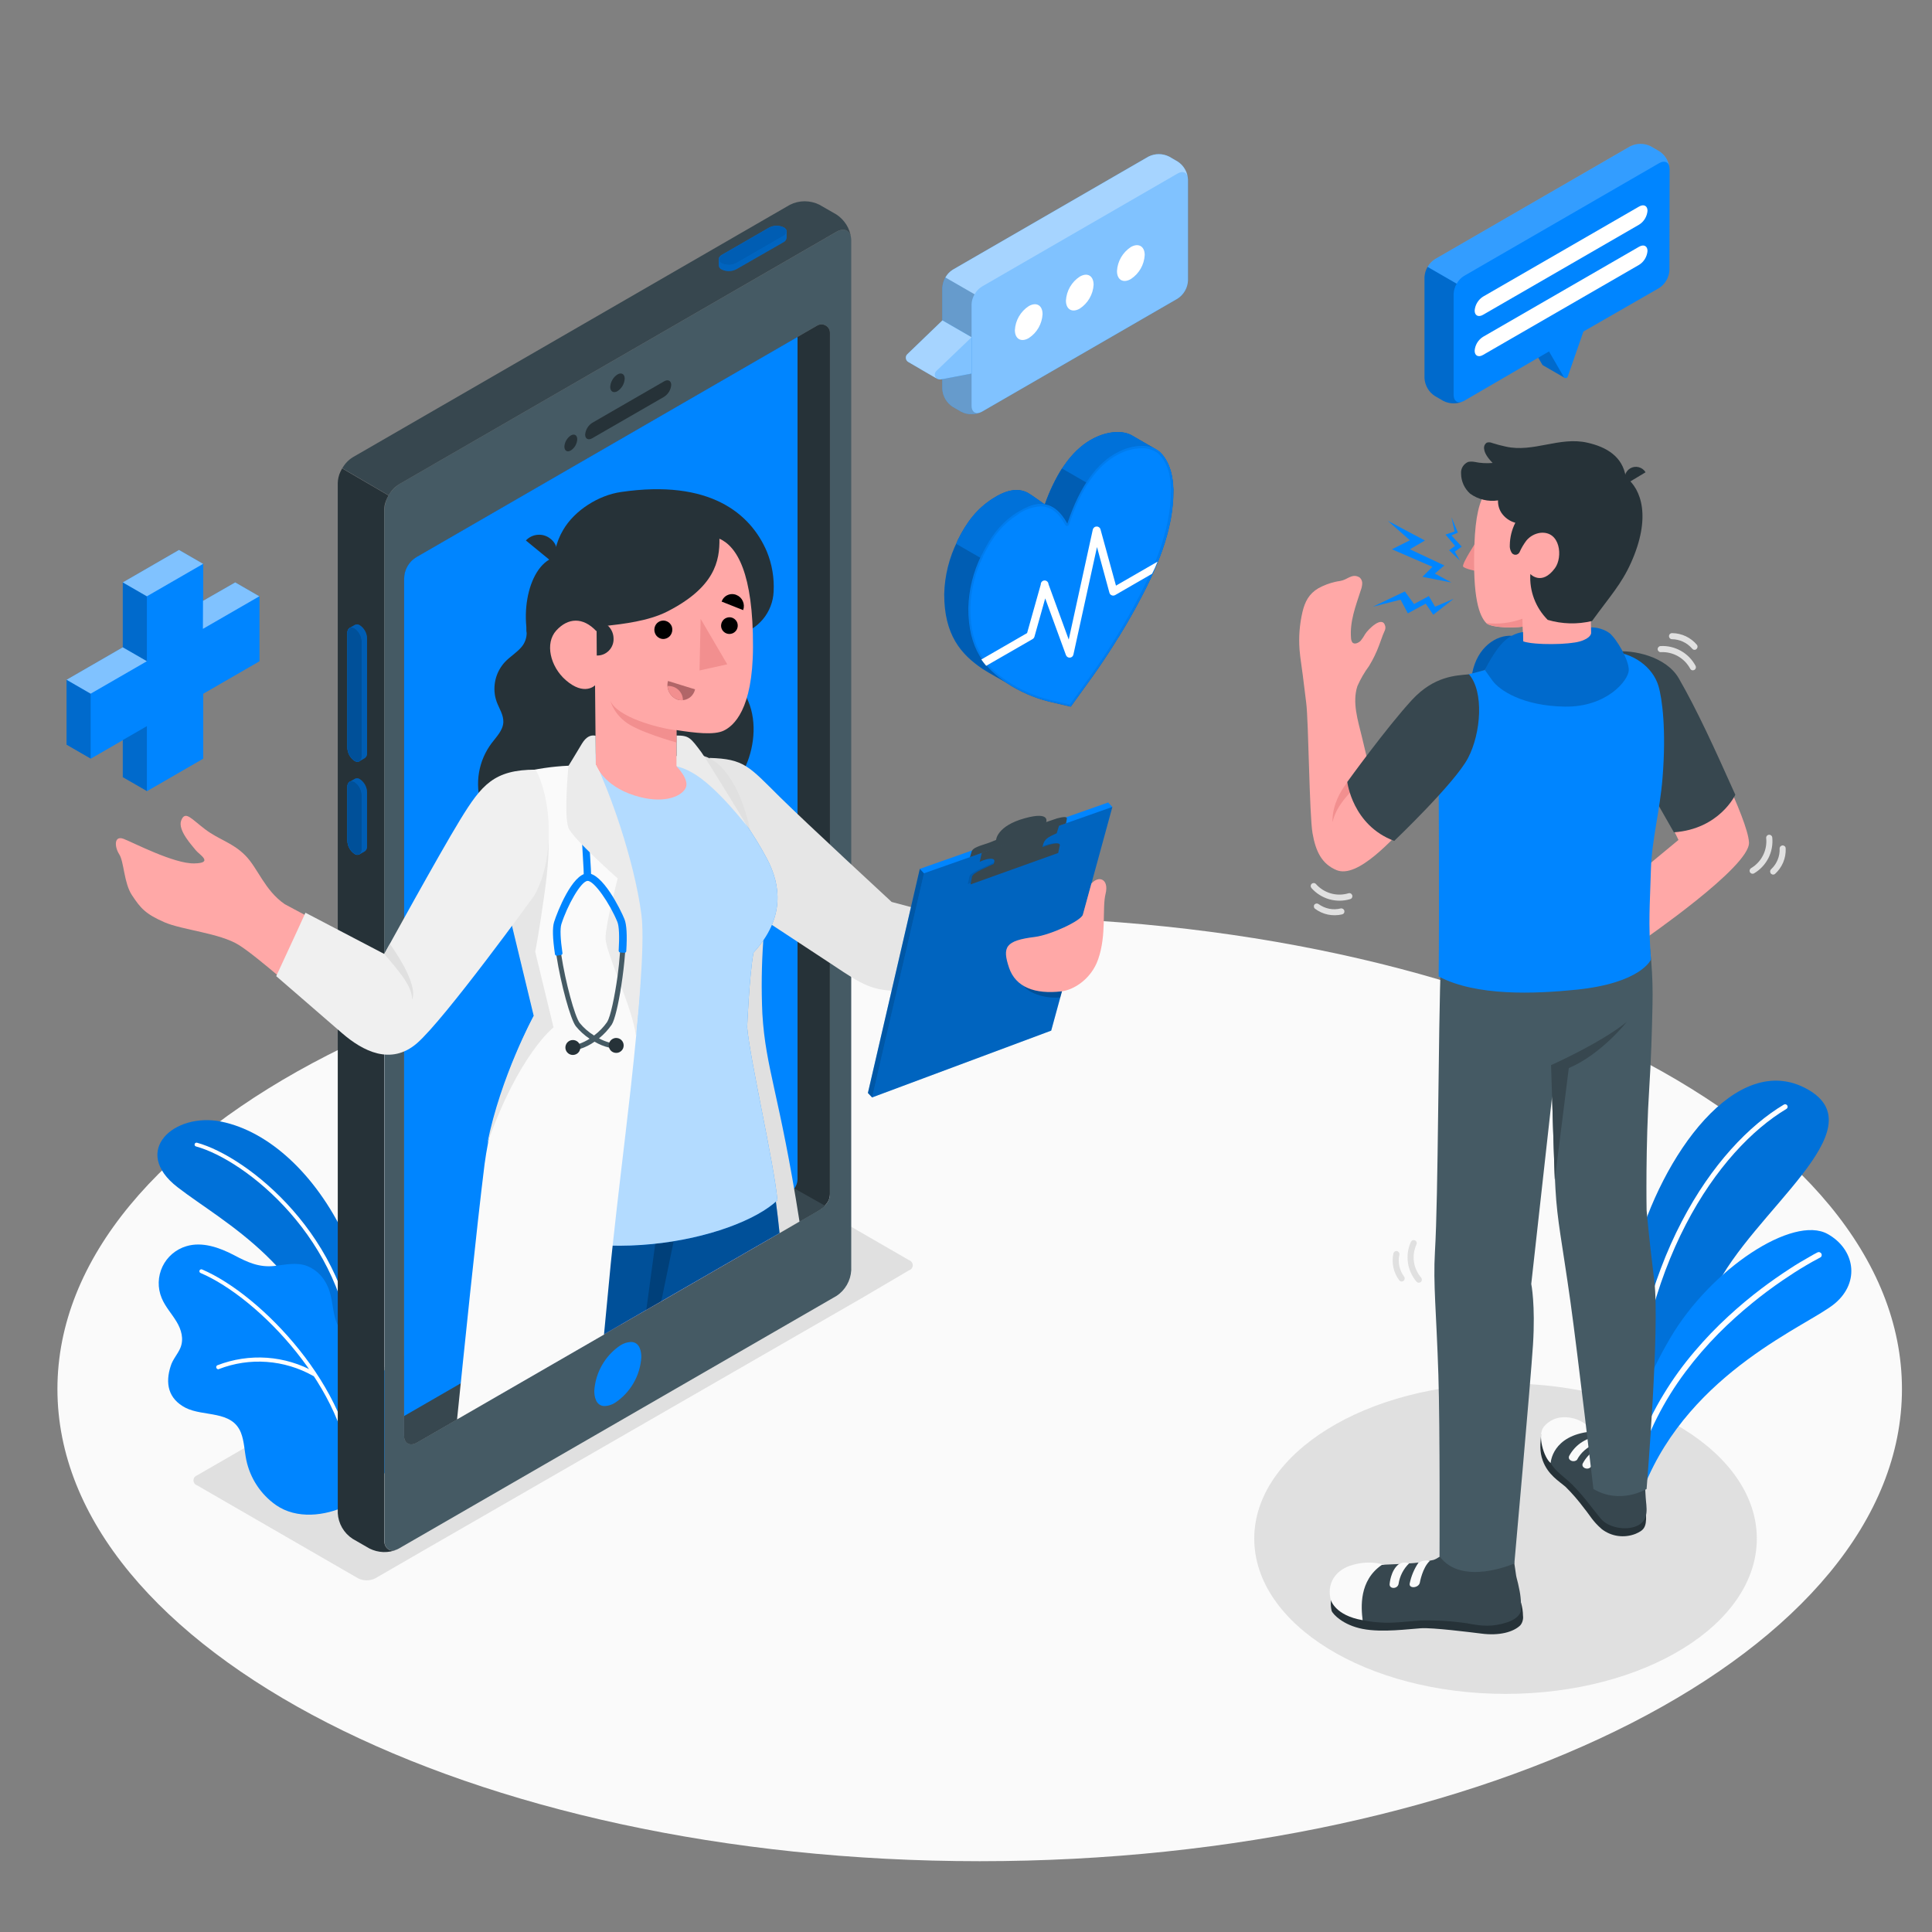 <svg width="40" height="40" viewBox="0 0 40 40" fill="none" xmlns="http://www.w3.org/2000/svg">
<rect x="0" y="0" width="40" height="40" fill="#808080" stroke="none"/>
<path d="M20.284 38.534C30.829 38.534 39.378 34.158 39.378 28.759C39.378 23.36 30.829 18.984 20.284 18.984C9.738 18.984 1.189 23.36 1.189 28.759C1.189 34.158 9.738 38.534 20.284 38.534Z" fill="#FAFAFA"/>
<path d="M31.17 35.07C34.043 35.07 36.373 33.631 36.373 31.856C36.373 30.081 34.043 28.643 31.17 28.643C28.297 28.643 25.968 30.081 25.968 31.856C25.968 33.631 28.297 35.07 31.17 35.07Z" fill="#E0E0E0"/>
<path d="M18.82 26.09L15.487 24.166C15.431 24.137 15.37 24.123 15.308 24.123C15.246 24.123 15.184 24.137 15.129 24.166L4.08 30.546C4.059 30.553 4.04 30.567 4.026 30.585C4.013 30.604 4.006 30.626 4.006 30.649C4.006 30.672 4.013 30.694 4.026 30.712C4.04 30.731 4.059 30.745 4.08 30.752L7.413 32.677C7.469 32.705 7.53 32.719 7.592 32.719C7.654 32.719 7.715 32.705 7.771 32.677L8.755 32.108L17.835 26.88L18.821 26.3C18.843 26.293 18.863 26.279 18.877 26.26C18.89 26.241 18.898 26.218 18.898 26.195C18.897 26.171 18.89 26.148 18.876 26.13C18.862 26.111 18.843 26.097 18.82 26.09Z" fill="#E0E0E0"/>
<path d="M33.806 30.661L33.291 30.387C33.291 30.387 33.341 27.872 33.863 25.924C34.397 23.93 35.953 21.727 37.422 22.552C38.892 23.378 36.28 25.075 35.494 26.712C34.709 28.35 33.806 30.661 33.806 30.661Z" fill="#0085FF"/>
<path opacity="0.15" d="M33.806 30.661L33.291 30.387C33.291 30.387 33.341 27.872 33.863 25.924C34.397 23.93 35.953 21.727 37.422 22.552C38.892 23.378 36.28 25.075 35.494 26.712C34.709 28.35 33.806 30.661 33.806 30.661Z" fill="black"/>
<path d="M33.738 30.064C33.731 30.064 33.724 30.062 33.718 30.059C33.712 30.057 33.706 30.053 33.702 30.048C33.697 30.043 33.693 30.037 33.691 30.03C33.688 30.024 33.687 30.017 33.688 30.011C33.798 26.107 35.504 23.724 36.932 22.87C36.944 22.863 36.958 22.86 36.972 22.864C36.985 22.867 36.997 22.876 37.004 22.888C37.011 22.9 37.013 22.914 37.01 22.927C37.006 22.941 36.998 22.952 36.986 22.959C35.58 23.8 33.901 26.152 33.791 30.013C33.791 30.02 33.79 30.027 33.787 30.033C33.784 30.039 33.78 30.045 33.776 30.05C33.77 30.055 33.765 30.058 33.758 30.061C33.752 30.063 33.745 30.064 33.738 30.064Z" fill="white"/>
<path d="M34.039 30.781L33.579 30.545C33.579 30.545 33.636 29.309 34.582 27.7C35.422 26.27 37.125 25.15 37.84 25.549C38.395 25.858 38.523 26.535 37.991 26.985C37.459 27.436 35.003 28.381 34.039 30.781Z" fill="#0085FF"/>
<path d="M33.854 30.386C33.934 30.402 33.962 30.205 33.978 30.154C34.008 30.06 34.04 29.967 34.075 29.874C34.144 29.694 34.222 29.517 34.31 29.345C34.478 29.013 34.675 28.697 34.898 28.4C35.106 28.122 35.334 27.858 35.578 27.611C35.799 27.389 36.032 27.178 36.275 26.981C36.478 26.814 36.689 26.657 36.906 26.509C37.066 26.4 37.226 26.296 37.393 26.198C37.48 26.147 37.567 26.097 37.658 26.05L37.683 26.037C37.698 26.03 37.709 26.018 37.714 26.003C37.719 25.988 37.718 25.971 37.711 25.957C37.704 25.943 37.691 25.932 37.676 25.927C37.661 25.921 37.645 25.922 37.63 25.929C37.575 25.957 37.521 25.987 37.471 26.017C37.33 26.097 37.192 26.177 37.057 26.267C36.856 26.397 36.661 26.534 36.47 26.678C36.233 26.857 36.005 27.048 35.787 27.249C35.539 27.476 35.305 27.72 35.087 27.977C34.85 28.254 34.636 28.549 34.447 28.861C34.245 29.19 34.076 29.538 33.943 29.901C33.917 29.971 33.894 30.04 33.87 30.109C33.837 30.179 33.816 30.253 33.81 30.33C33.812 30.342 33.816 30.354 33.823 30.364C33.83 30.374 33.84 30.382 33.851 30.386H33.854Z" fill="white"/>
<path d="M7.748 28.467C7.748 28.467 7.76 26.898 7.144 25.6C6.527 24.302 5.562 23.423 4.584 23.223C3.605 23.022 2.703 23.83 3.679 24.582C4.655 25.335 6.448 26.206 7.02 28.645L7.748 28.467Z" fill="#0085FF"/>
<path opacity="0.15" d="M7.748 28.467C7.748 28.467 7.76 26.898 7.144 25.6C6.527 24.302 5.562 23.423 4.584 23.223C3.605 23.022 2.703 23.83 3.679 24.582C4.655 25.335 6.448 26.206 7.02 28.645L7.748 28.467Z" fill="black"/>
<path d="M7.339 28.196C7.329 28.196 7.319 28.192 7.312 28.185C7.304 28.178 7.3 28.169 7.299 28.159C7.149 25.647 5.08 24.015 4.058 23.736C4.048 23.733 4.039 23.727 4.034 23.718C4.028 23.708 4.027 23.698 4.03 23.687C4.032 23.677 4.039 23.668 4.049 23.663C4.058 23.657 4.069 23.656 4.079 23.659C5.119 23.942 7.226 25.602 7.379 28.154C7.38 28.164 7.376 28.174 7.369 28.182C7.362 28.19 7.352 28.195 7.342 28.196H7.339Z" fill="white"/>
<path d="M7.874 30.621C8.072 30.371 8.205 30.075 8.261 29.761C8.317 29.447 8.294 29.124 8.194 28.821C8.136 28.638 8.043 28.468 7.92 28.32C7.822 28.204 7.68 28.144 7.565 28.047C7.317 27.842 7.029 27.623 6.94 27.297C6.868 27.037 6.883 26.79 6.739 26.546C6.654 26.394 6.519 26.275 6.356 26.21C6.144 26.13 5.911 26.183 5.687 26.21C5.367 26.246 5.127 26.136 4.85 25.989C4.545 25.829 4.189 25.702 3.859 25.801C3.751 25.833 3.652 25.887 3.567 25.959C3.481 26.032 3.412 26.122 3.364 26.223C3.316 26.324 3.289 26.434 3.286 26.547C3.283 26.659 3.304 26.77 3.347 26.874C3.42 27.053 3.556 27.198 3.656 27.365C3.756 27.531 3.809 27.722 3.736 27.903C3.68 28.038 3.576 28.143 3.535 28.28C3.416 28.64 3.483 28.96 3.84 29.146C4.214 29.337 4.8 29.193 4.988 29.662C5.058 29.841 5.06 30.038 5.099 30.226C5.178 30.605 5.398 30.939 5.714 31.161C6.144 31.459 6.727 31.386 7.172 31.178C7.446 31.049 7.686 30.858 7.874 30.621Z" fill="#0085FF"/>
<path d="M4.506 28.349C4.515 28.35 4.524 28.349 4.532 28.345C4.847 28.223 5.185 28.172 5.522 28.197C5.859 28.221 6.186 28.32 6.481 28.485C6.491 28.491 6.502 28.492 6.513 28.489C6.524 28.485 6.534 28.478 6.539 28.468C6.542 28.463 6.544 28.458 6.544 28.452C6.545 28.446 6.544 28.441 6.543 28.435C6.541 28.43 6.539 28.425 6.535 28.42C6.532 28.416 6.527 28.412 6.522 28.41C6.216 28.238 5.876 28.136 5.527 28.111C5.177 28.087 4.826 28.14 4.499 28.267C4.491 28.271 4.485 28.278 4.481 28.286C4.477 28.293 4.476 28.302 4.477 28.311C4.478 28.32 4.482 28.328 4.488 28.334C4.494 28.341 4.502 28.345 4.51 28.347L4.506 28.349Z" fill="white"/>
<path d="M7.3 30.635C7.29 30.635 7.279 30.631 7.272 30.624C7.264 30.617 7.26 30.607 7.259 30.596C7.185 28.788 5.37 26.876 4.153 26.356C4.148 26.354 4.143 26.351 4.14 26.348C4.136 26.344 4.133 26.339 4.131 26.334C4.129 26.329 4.128 26.324 4.128 26.319C4.128 26.314 4.129 26.308 4.131 26.303C4.136 26.294 4.144 26.286 4.154 26.282C4.164 26.278 4.175 26.278 4.185 26.283C5.421 26.812 7.264 28.756 7.34 30.595C7.34 30.6 7.339 30.605 7.337 30.61C7.336 30.616 7.333 30.62 7.329 30.624C7.326 30.628 7.321 30.631 7.316 30.633C7.311 30.636 7.306 30.637 7.301 30.637L7.3 30.635Z" fill="white"/>
<path d="M17.318 4.8L8.263 10.026C8.174 10.084 8.099 10.163 8.046 10.256C7.993 10.349 7.962 10.453 7.957 10.56V31.882C7.957 32.078 8.095 32.157 8.263 32.058L17.318 26.831C17.407 26.773 17.481 26.694 17.534 26.602C17.587 26.51 17.618 26.406 17.624 26.3V4.974C17.624 4.779 17.487 4.699 17.318 4.8ZM17.183 24.72C17.183 24.887 17.066 24.994 16.921 25.077L8.63 29.866C8.486 29.946 8.367 29.882 8.367 29.714V11.982C8.367 11.89 8.392 11.8 8.438 11.72C8.484 11.641 8.55 11.575 8.629 11.53L16.92 6.74C16.947 6.725 16.977 6.716 17.008 6.716C17.039 6.716 17.069 6.724 17.096 6.74C17.122 6.755 17.144 6.777 17.16 6.804C17.175 6.83 17.183 6.86 17.183 6.891V24.72Z" fill="#455A64"/>
<path d="M17.183 24.72C17.183 24.887 17.066 24.994 16.921 25.077L8.63 29.866C8.486 29.946 8.367 29.882 8.367 29.714V11.982C8.367 11.89 8.391 11.8 8.437 11.72C8.483 11.641 8.549 11.575 8.629 11.53L16.92 6.74C16.947 6.725 16.977 6.716 17.008 6.716C17.038 6.716 17.069 6.724 17.095 6.74C17.122 6.755 17.144 6.777 17.16 6.804C17.175 6.83 17.183 6.86 17.183 6.891V24.72Z" fill="#263238"/>
<path d="M8.63 29.866L16.921 25.079C16.979 25.047 17.033 25.008 17.081 24.963L8.367 20.056V29.714C8.367 29.882 8.486 29.949 8.63 29.866Z" fill="#37474F"/>
<path d="M16.512 24.409V6.976L8.629 11.53C8.549 11.575 8.483 11.641 8.437 11.721C8.391 11.8 8.367 11.89 8.367 11.982V29.317L16.25 24.766C16.394 24.683 16.512 24.576 16.512 24.409Z" fill="#0085FF"/>
<path d="M8.225 32.08C8.134 32.119 8.035 32.137 7.936 32.134C7.837 32.13 7.739 32.105 7.651 32.061L7.3 31.859C7.211 31.801 7.136 31.722 7.083 31.63C7.03 31.538 6.999 31.434 6.993 31.328V10C6.995 9.921 7.013 9.843 7.046 9.771C7.057 9.747 7.069 9.723 7.083 9.698L8.043 10.258C8.023 10.294 8.005 10.331 7.99 10.37C7.967 10.43 7.954 10.495 7.952 10.559V31.883C7.957 32.063 8.074 32.144 8.225 32.08Z" fill="#263238"/>
<path d="M13.061 27.784C13.257 27.784 13.278 28.004 13.278 28.099C13.266 28.288 13.211 28.472 13.116 28.636C13.021 28.8 12.89 28.94 12.732 29.044C12.668 29.084 12.595 29.108 12.521 29.111C12.325 29.111 12.304 28.891 12.304 28.797C12.316 28.608 12.371 28.424 12.466 28.26C12.56 28.096 12.691 27.956 12.849 27.851C12.913 27.811 12.986 27.788 13.061 27.784Z" fill="#0085FF"/>
<path d="M12.784 7.753C12.864 7.705 12.934 7.743 12.934 7.839C12.931 7.891 12.916 7.942 12.89 7.987C12.864 8.032 12.828 8.07 12.784 8.099C12.704 8.146 12.634 8.107 12.634 8.012C12.636 7.96 12.652 7.91 12.678 7.865C12.704 7.819 12.74 7.781 12.784 7.753Z" fill="#263238"/>
<path d="M11.818 9.016C11.892 8.974 11.951 9.008 11.951 9.096C11.949 9.142 11.935 9.187 11.912 9.227C11.889 9.267 11.857 9.301 11.818 9.326C11.745 9.368 11.685 9.334 11.685 9.246C11.688 9.2 11.701 9.155 11.725 9.115C11.748 9.075 11.78 9.041 11.818 9.016Z" fill="#263238"/>
<path d="M12.262 8.754L13.75 7.895C13.83 7.848 13.897 7.882 13.897 7.97C13.893 8.019 13.878 8.067 13.852 8.11C13.826 8.152 13.791 8.188 13.75 8.215L12.262 9.073C12.182 9.12 12.115 9.087 12.115 8.999C12.119 8.949 12.134 8.901 12.16 8.859C12.185 8.816 12.221 8.78 12.262 8.754Z" fill="#263238"/>
<path d="M17.621 4.926C17.599 4.766 17.472 4.709 17.319 4.798L8.263 10.026C8.172 10.082 8.098 10.161 8.047 10.255L7.087 9.695C7.139 9.602 7.213 9.523 7.304 9.467L16.354 4.24C16.449 4.192 16.554 4.167 16.66 4.167C16.767 4.167 16.872 4.192 16.967 4.24L17.319 4.442C17.401 4.496 17.47 4.568 17.523 4.651C17.575 4.735 17.608 4.828 17.621 4.926Z" fill="#37474F"/>
<path d="M15.247 5.573C15.2 5.598 15.147 5.612 15.094 5.613C15.041 5.614 14.988 5.602 14.94 5.578C14.924 5.572 14.91 5.561 14.9 5.546C14.89 5.532 14.883 5.516 14.882 5.498C14.882 5.476 14.882 5.393 14.882 5.37C14.884 5.35 14.892 5.331 14.904 5.315C14.916 5.298 14.932 5.286 14.951 5.278L15.921 4.718C15.968 4.693 16.021 4.679 16.074 4.678C16.127 4.677 16.18 4.689 16.228 4.712C16.244 4.719 16.258 4.73 16.268 4.744C16.278 4.758 16.284 4.775 16.286 4.792C16.286 4.815 16.286 4.902 16.286 4.924C16.283 4.944 16.276 4.963 16.264 4.979C16.252 4.996 16.235 5.009 16.217 5.017L15.247 5.573Z" fill="#0085FF"/>
<path opacity="0.25" d="M15.247 5.573C15.2 5.598 15.147 5.612 15.094 5.613C15.041 5.614 14.988 5.602 14.94 5.578C14.924 5.572 14.91 5.561 14.9 5.546C14.89 5.532 14.883 5.516 14.882 5.498C14.882 5.476 14.882 5.393 14.882 5.37C14.884 5.35 14.892 5.331 14.904 5.315C14.916 5.298 14.932 5.286 14.951 5.278L15.921 4.718C15.968 4.693 16.021 4.679 16.074 4.678C16.127 4.677 16.18 4.689 16.228 4.712C16.244 4.719 16.258 4.73 16.268 4.744C16.278 4.758 16.284 4.775 16.286 4.792C16.286 4.815 16.286 4.902 16.286 4.924C16.283 4.944 16.276 4.963 16.264 4.979C16.252 4.996 16.235 5.009 16.217 5.017L15.247 5.573Z" fill="black"/>
<path d="M15.246 5.446L16.217 4.886C16.305 4.835 16.309 4.755 16.227 4.708C16.179 4.685 16.126 4.673 16.073 4.674C16.019 4.675 15.967 4.689 15.92 4.714L14.949 5.274C14.862 5.324 14.857 5.403 14.94 5.451C14.988 5.474 15.04 5.486 15.094 5.485C15.147 5.484 15.199 5.471 15.246 5.446Z" fill="#0085FF"/>
<path opacity="0.3" d="M15.246 5.446L16.217 4.886C16.305 4.835 16.309 4.755 16.227 4.708C16.179 4.685 16.126 4.673 16.073 4.674C16.019 4.675 15.967 4.689 15.92 4.714L14.949 5.274C14.862 5.324 14.857 5.403 14.94 5.451C14.988 5.474 15.04 5.486 15.094 5.485C15.147 5.484 15.199 5.471 15.246 5.446Z" fill="black"/>
<path d="M7.599 13.214C7.597 13.161 7.583 13.109 7.557 13.062C7.531 13.015 7.495 12.976 7.45 12.946C7.436 12.935 7.419 12.929 7.401 12.927C7.383 12.926 7.365 12.929 7.349 12.937C7.33 12.948 7.257 12.989 7.238 13.001C7.222 13.013 7.209 13.029 7.201 13.048C7.193 13.066 7.19 13.087 7.192 13.107V15.484C7.194 15.537 7.208 15.589 7.234 15.636C7.26 15.682 7.296 15.722 7.34 15.752C7.355 15.762 7.371 15.768 7.389 15.769C7.406 15.771 7.423 15.768 7.439 15.76C7.46 15.75 7.534 15.707 7.554 15.695C7.571 15.682 7.583 15.666 7.591 15.648C7.599 15.629 7.602 15.609 7.6 15.589L7.599 13.214Z" fill="#0085FF"/>
<path opacity="0.3" d="M7.599 13.214C7.597 13.161 7.583 13.109 7.557 13.062C7.531 13.015 7.495 12.976 7.45 12.946C7.436 12.935 7.419 12.929 7.401 12.927C7.383 12.926 7.365 12.929 7.349 12.937C7.33 12.948 7.257 12.989 7.238 13.001C7.222 13.013 7.209 13.029 7.201 13.048C7.193 13.066 7.19 13.087 7.192 13.107V15.484C7.194 15.537 7.208 15.589 7.234 15.636C7.26 15.682 7.296 15.722 7.34 15.752C7.355 15.762 7.371 15.768 7.389 15.769C7.406 15.771 7.423 15.768 7.439 15.76C7.46 15.75 7.534 15.707 7.554 15.695C7.571 15.682 7.583 15.666 7.591 15.648C7.599 15.629 7.602 15.609 7.6 15.589L7.599 13.214Z" fill="black"/>
<path d="M7.489 13.28V15.658C7.489 15.758 7.423 15.802 7.34 15.754C7.296 15.725 7.26 15.685 7.234 15.638C7.209 15.591 7.194 15.54 7.192 15.486V13.106C7.192 13.005 7.259 12.962 7.34 13.009C7.385 13.039 7.422 13.079 7.447 13.127C7.473 13.174 7.488 13.226 7.489 13.28Z" fill="#0085FF"/>
<path opacity="0.4" d="M7.489 13.28V15.658C7.489 15.758 7.423 15.802 7.34 15.754C7.296 15.725 7.26 15.685 7.234 15.638C7.209 15.591 7.194 15.54 7.192 15.486V13.106C7.192 13.005 7.259 12.962 7.34 13.009C7.385 13.039 7.422 13.079 7.447 13.127C7.473 13.174 7.488 13.226 7.489 13.28Z" fill="black"/>
<path d="M7.599 16.4C7.597 16.347 7.583 16.295 7.557 16.248C7.531 16.202 7.495 16.162 7.45 16.132C7.436 16.122 7.419 16.115 7.401 16.114C7.383 16.112 7.365 16.116 7.349 16.124C7.33 16.135 7.257 16.176 7.238 16.188C7.222 16.2 7.209 16.216 7.201 16.234C7.193 16.253 7.19 16.273 7.192 16.293V17.413C7.194 17.466 7.209 17.518 7.234 17.564C7.26 17.611 7.296 17.651 7.34 17.68C7.354 17.691 7.371 17.697 7.388 17.699C7.405 17.701 7.423 17.698 7.438 17.691C7.459 17.68 7.534 17.637 7.554 17.625C7.57 17.613 7.582 17.597 7.59 17.579C7.598 17.56 7.601 17.54 7.599 17.52V16.4Z" fill="#0085FF"/>
<path opacity="0.3" d="M7.599 16.4C7.597 16.347 7.583 16.295 7.557 16.248C7.531 16.202 7.495 16.162 7.45 16.132C7.436 16.122 7.419 16.115 7.401 16.114C7.383 16.112 7.365 16.116 7.349 16.124C7.33 16.135 7.257 16.176 7.238 16.188C7.222 16.2 7.209 16.216 7.201 16.234C7.193 16.253 7.19 16.273 7.192 16.293V17.413C7.194 17.466 7.209 17.518 7.234 17.564C7.26 17.611 7.296 17.651 7.34 17.68C7.354 17.691 7.371 17.697 7.388 17.699C7.405 17.701 7.423 17.698 7.438 17.691C7.459 17.68 7.534 17.637 7.554 17.625C7.57 17.613 7.582 17.597 7.59 17.579C7.598 17.56 7.601 17.54 7.599 17.52V16.4Z" fill="black"/>
<path d="M7.489 16.46V17.58C7.489 17.681 7.423 17.725 7.34 17.677C7.296 17.647 7.26 17.607 7.234 17.561C7.209 17.514 7.194 17.462 7.192 17.409V16.289C7.192 16.188 7.259 16.144 7.34 16.191C7.385 16.221 7.421 16.261 7.447 16.308C7.473 16.355 7.487 16.407 7.489 16.46Z" fill="#0085FF"/>
<path opacity="0.4" d="M7.489 16.46V17.58C7.489 17.681 7.423 17.725 7.34 17.677C7.296 17.647 7.26 17.607 7.234 17.561C7.209 17.514 7.194 17.462 7.192 17.409V16.289C7.192 16.188 7.259 16.144 7.34 16.191C7.385 16.221 7.421 16.261 7.447 16.308C7.473 16.355 7.487 16.407 7.489 16.46Z" fill="black"/>
<path d="M10.251 14.415C10.259 14.454 10.27 14.492 10.283 14.53C10.335 14.67 10.428 14.803 10.421 14.954C10.412 15.123 10.278 15.254 10.176 15.39C10.043 15.568 9.954 15.776 9.917 15.996C9.88 16.216 9.896 16.441 9.963 16.654C10.061 16.912 10.198 17.155 10.368 17.374L10.754 17.922C10.871 18.075 11.02 18.201 11.191 18.29C11.523 18.478 11.893 18.587 12.274 18.61C12.9 18.653 13.522 18.489 14.047 18.146C14.603 17.778 14.358 16.834 14.927 16.489C15.615 16.073 15.943 14.628 15.1 14.025C15.1 14.025 15.236 13.14 14.986 12.914C14.737 12.706 14.43 12.581 14.106 12.558C13.66 12.511 13.213 12.598 12.767 12.597C12.308 12.595 11.85 12.624 11.395 12.682C11.235 12.704 11.009 12.762 10.923 12.918C10.899 12.979 10.892 13.046 10.904 13.111C10.902 13.214 10.866 13.313 10.8 13.392C10.7 13.512 10.56 13.593 10.454 13.706C10.367 13.8 10.303 13.913 10.268 14.036C10.233 14.159 10.227 14.289 10.251 14.415Z" fill="#263238"/>
<path d="M14.69 15.692C15.41 15.712 15.504 15.866 16.149 16.504C16.685 17.034 18.461 18.674 18.461 18.674L20.589 19.24L20.086 20.538C20.086 20.538 19.606 20.518 18.646 20.517C18.057 20.517 17.852 20.386 17.258 19.989C16.956 19.787 15.25 18.67 15.25 18.67L14.69 15.692Z" fill="#E6E6E6"/>
<path d="M22.944 16.614L19.044 17.989L17.969 22.629L18.056 22.721L21.764 21.338L23.03 16.707L22.944 16.614Z" fill="#0085FF"/>
<path opacity="0.35" d="M19.13 18.082L18.056 22.722L17.969 22.629L19.044 17.989L19.13 18.082Z" fill="black"/>
<path opacity="0.25" d="M23.03 16.707L19.13 18.081L18.056 22.721L21.764 21.338L23.03 16.707Z" fill="black"/>
<g opacity="0.2">
<path d="M21.184 20.395C21.22 20.486 21.519 20.686 21.952 20.651L22.024 20.383L21.184 20.395Z" fill="black"/>
</g>
<g opacity="0.1">
<path d="M21.856 17.657L21.888 17.501C21.905 17.416 21.677 17.461 21.377 17.602L20.673 17.815C20.373 17.957 20.09 18.062 20.071 18.148L20.039 18.303L21.856 17.657Z" fill="black"/>
</g>
<path d="M22.088 16.954C22.099 16.9 22.008 16.911 21.885 16.944L21.66 17.02C21.66 17.02 21.752 16.794 21.22 16.94C20.636 17.1 20.623 17.39 20.623 17.39C20.531 17.43 20.438 17.464 20.342 17.493C20.148 17.556 20.127 17.594 20.111 17.648L20.082 17.747L22.07 17.047C22.07 17.047 22.08 17.007 22.088 16.954Z" fill="#37474F"/>
<path d="M21.878 17.252C21.694 17.332 21.618 17.376 21.59 17.509C21.559 17.66 21.552 17.723 21.552 17.723L20.517 18.131C20.517 18.131 20.573 17.908 20.587 17.834C20.6 17.759 20.463 17.759 20.284 17.842L20.327 17.656L21.937 17.059L21.878 17.252Z" fill="#37474F"/>
<path d="M21.909 17.66C21.909 17.66 21.924 17.591 21.942 17.504C21.959 17.418 21.73 17.463 21.43 17.605L20.726 17.818C20.426 17.959 20.142 18.065 20.125 18.151L20.093 18.311L21.909 17.66Z" fill="#37474F"/>
<path d="M22.596 18.294C22.596 18.294 22.458 18.803 22.421 18.934C22.384 19.066 21.746 19.358 21.427 19.398C20.815 19.474 20.746 19.605 20.892 20.038C21.028 20.438 21.426 20.59 21.978 20.525C22.237 20.494 22.595 20.265 22.735 19.864C22.915 19.352 22.815 18.805 22.89 18.504C22.964 18.202 22.751 18.116 22.596 18.294Z" fill="#FFA8A7"/>
<path d="M16.553 25.291L16.14 25.531L15.966 25.631L13.691 26.944L13.38 27.12L12.856 27.422L13.016 25.79L13.322 22.628V22.595L13.336 22.454L13.736 18.32L13.912 16.511L13.973 15.863L13.994 15.653H14.005C14.191 15.601 14.386 15.601 14.572 15.653C14.613 15.665 14.653 15.681 14.692 15.701C14.932 15.82 15.092 16.052 15.224 16.296C15.257 16.355 15.287 16.417 15.312 16.479C15.411 16.716 15.487 16.962 15.54 17.214C15.644 17.678 15.78 18.152 15.833 18.9C15.842 19.093 15.832 19.285 15.803 19.476C15.767 19.98 15.761 20.486 15.784 20.991C15.852 22.135 16.14 22.654 16.553 25.291Z" fill="#E0E0E0"/>
<path d="M15.966 25.63L13.691 26.942L13.381 27.12L12.857 27.422L12.496 27.63L10.306 28.894C10.329 28.014 10.339 27.06 10.319 26.158C10.312 25.857 10.31 25.549 10.322 25.234C10.364 24.139 10.572 22.966 11.318 21.73L11.352 21.668C11.44 22.19 12.24 22.53 12.96 22.61L13.04 22.617C13.13 22.626 13.224 22.63 13.321 22.63H13.382C13.991 22.624 14.711 22.481 15.542 22.2C15.622 22.664 15.702 23.273 15.787 23.985C15.826 24.305 15.865 24.646 15.904 25.008C15.92 25.21 15.945 25.418 15.966 25.63Z" fill="#FFA8A7"/>
<path d="M16.14 25.53L15.966 25.63L13.691 26.942L13.381 27.12L12.857 27.422L12.496 27.63L10.305 28.894L10.065 29.033C10.077 28.086 10.085 27.158 10.085 26.575C10.085 26.034 10.097 25.552 10.126 25.125C10.185 24.282 10.306 23.647 10.509 23.167C10.748 22.642 11.03 22.137 11.353 21.659C11.353 21.659 11.553 22.334 13.049 22.441H13.058C13.146 22.447 13.239 22.451 13.337 22.453H13.45C15.313 22.453 15.518 21.983 15.518 21.983C15.7 22.674 15.844 23.374 15.949 24.08C15.989 24.33 16.027 24.596 16.064 24.88C16.091 25.088 16.117 25.304 16.14 25.53Z" fill="#0085FF"/>
<path opacity="0.4" d="M16.14 25.53L15.966 25.63L13.691 26.942L13.381 27.12L12.857 27.422L12.496 27.63L10.305 28.894L10.065 29.033C10.077 28.086 10.085 27.158 10.085 26.575C10.085 26.034 10.097 25.552 10.126 25.125C10.185 24.282 10.306 23.647 10.509 23.167C10.748 22.642 11.03 22.137 11.353 21.659C11.353 21.659 11.553 22.334 13.049 22.441H13.058C13.146 22.447 13.239 22.451 13.337 22.453H13.45C15.313 22.453 15.518 21.983 15.518 21.983C15.7 22.674 15.844 23.374 15.949 24.08C15.989 24.33 16.027 24.596 16.064 24.88C16.091 25.088 16.117 25.304 16.14 25.53Z" fill="black"/>
<path opacity="0.2" d="M15.072 24.468C15.072 24.468 14.864 25.129 13.989 25.499L13.947 25.701L13.691 26.942L13.381 27.12L13.566 25.751L13.646 25.156C14.187 25.1 14.692 24.856 15.072 24.468Z" fill="black"/>
<path d="M12.41 15.844L11.53 15.937C10.948 16.079 10.685 16.337 10.625 16.851C10.597 17.091 10.452 17.731 10.655 18.531C10.839 19.258 11.33 21.035 11.33 21.035C11.33 21.035 10.2 22.511 9.995 25.04C12.064 26.391 15.238 25.665 16.096 24.849C16.024 24.076 15.53 21.955 15.469 21.267C15.469 21.267 15.514 20.191 15.6 19.724C16.254 19.01 16.171 18.327 15.877 17.775C15.335 16.758 14.518 15.863 14.253 15.864L12.41 15.844Z" fill="#0085FF"/>
<path opacity="0.7" d="M12.41 15.844L11.53 15.937C10.948 16.079 10.685 16.337 10.625 16.851C10.597 17.091 10.452 17.731 10.655 18.531C10.839 19.258 11.33 21.035 11.33 21.035C11.33 21.035 10.2 22.511 9.995 25.04C12.064 26.391 15.238 25.665 16.096 24.849C16.024 24.076 15.53 21.955 15.469 21.267C15.469 21.267 15.514 20.191 15.6 19.724C16.254 19.01 16.171 18.327 15.877 17.775C15.335 16.758 14.518 15.863 14.253 15.864L12.41 15.844Z" fill="white"/>
<path d="M13.172 21.352C13.172 21.368 13.172 21.383 13.172 21.395V21.415C13.173 21.422 13.173 21.429 13.172 21.435C13.142 21.755 13.106 22.095 13.068 22.442C13.068 22.442 13.068 22.442 13.068 22.447C13.062 22.503 13.056 22.559 13.049 22.615C12.932 23.659 12.792 24.775 12.684 25.791C12.657 26.038 12.633 26.278 12.612 26.511C12.578 26.861 12.542 27.244 12.505 27.631L10.315 28.895L10.075 29.034L9.463 29.387C9.586 28.175 9.873 25.367 10.033 24.099C10.052 23.956 10.076 23.813 10.103 23.671L10.124 23.567L10.134 23.524C10.145 23.476 10.155 23.43 10.166 23.383C10.177 23.335 10.188 23.295 10.198 23.253C10.223 23.156 10.249 23.061 10.278 22.968C10.292 22.923 10.305 22.879 10.319 22.835C10.333 22.791 10.345 22.747 10.36 22.703C10.389 22.617 10.416 22.532 10.446 22.45C10.446 22.448 10.446 22.447 10.446 22.445C10.46 22.406 10.474 22.365 10.489 22.328C10.508 22.274 10.528 22.221 10.548 22.168L10.572 22.105C10.584 22.076 10.594 22.048 10.605 22.02C10.645 21.922 10.685 21.828 10.721 21.741C10.729 21.722 10.738 21.703 10.746 21.684C10.754 21.666 10.767 21.639 10.777 21.616C10.8 21.56 10.825 21.508 10.848 21.456C10.857 21.434 10.868 21.412 10.877 21.391C10.887 21.371 10.9 21.343 10.911 21.321L10.926 21.289L10.942 21.258C10.943 21.254 10.945 21.25 10.948 21.247C10.95 21.241 10.953 21.235 10.956 21.23C10.958 21.226 10.959 21.222 10.96 21.219C10.967 21.207 10.973 21.195 10.978 21.183L11.032 21.079C11.032 21.074 11.037 21.07 11.039 21.065L11.06 21.027L10.394 18.267L10.063 16.895V16.873C10.078 16.751 10.18 16.178 10.765 16.003C11.096 15.918 11.435 15.868 11.776 15.853C11.907 15.845 12.025 15.842 12.122 15.839H12.275H12.367C12.367 15.841 12.367 15.843 12.367 15.845C12.372 15.857 12.385 15.893 12.406 15.949C12.408 15.958 12.412 15.967 12.416 15.976C12.416 15.977 12.416 15.979 12.416 15.98C12.56 16.375 12.964 17.526 13.165 18.525C13.2 18.698 13.229 18.867 13.249 19.027C13.309 19.527 13.265 20.363 13.172 21.352Z" fill="#FAFAFA"/>
<path d="M11.081 19.705C11.081 19.705 11.161 19.311 11.279 18.459C11.415 17.476 11.367 16.991 11.219 16.68L10.384 18.271L11.05 21.031C11.05 21.031 10.366 22.284 10.09 23.671C10.744 21.823 11.46 21.271 11.46 21.271L11.081 19.705Z" fill="#E6E6E6"/>
<path d="M14.005 15.228C14.264 15.228 14.294 15.271 14.518 15.57C14.65 15.749 15.491 17.137 15.491 17.137C15.491 17.137 14.822 16.257 14.318 15.99C14.22 15.933 14.115 15.891 14.006 15.865L14.005 15.228Z" fill="#EBEBEB"/>
<path d="M12.088 18.178C12.088 18.098 12.08 17.925 12.066 17.707C12 16.64 11.968 15.68 12.328 15.6L12.359 15.747C12.097 15.804 12.183 17.178 12.216 17.695C12.23 17.917 12.241 18.095 12.237 18.181L12.088 18.178Z" fill="#0085FF"/>
<path d="M10.888 11.19L11.448 11.649C11.478 11.614 11.501 11.573 11.515 11.529C11.53 11.485 11.534 11.439 11.53 11.393C11.526 11.346 11.512 11.302 11.49 11.261C11.467 11.221 11.437 11.185 11.4 11.157C11.327 11.096 11.233 11.065 11.137 11.072C11.042 11.078 10.953 11.12 10.888 11.19Z" fill="#263238"/>
<path d="M12.35 15.296C12.35 14.945 11.531 14.416 11.109 13.678C10.687 12.939 10.898 11.725 11.477 11.538C11.482 11.538 11.498 11.382 11.5 11.371C11.532 11.23 11.586 11.095 11.66 10.971C11.896 10.565 12.396 10.251 12.86 10.186C14.695 9.918 15.538 10.631 15.875 11.415C15.984 11.679 16.032 11.964 16.017 12.249C16.008 12.458 15.93 12.659 15.796 12.82C15.662 12.981 15.479 13.094 15.275 13.141L12.35 15.296Z" fill="#263238"/>
<path d="M14.895 11.153C15.254 11.313 15.596 11.859 15.59 13.397C15.585 14.701 15.185 15.03 14.984 15.127C14.782 15.224 14.388 15.174 14.005 15.116V15.865C14.005 15.865 14.292 16.147 14.191 16.325C14.09 16.502 13.718 16.653 13.14 16.471C12.485 16.266 12.335 15.831 12.335 15.831L12.32 14.188C12.32 14.188 12.1 14.419 11.712 14.08C11.392 13.799 11.277 13.318 11.517 13.054C11.758 12.79 12.067 12.77 12.345 13.065L12.545 12.959C12.902 12.918 13.425 12.858 13.811 12.663C14.8 12.16 14.902 11.614 14.895 11.153Z" fill="#FFA8A7"/>
<path d="M12.351 12.852L12.355 13.572C12.402 13.573 12.448 13.565 12.491 13.548C12.534 13.531 12.572 13.505 12.605 13.472C12.638 13.439 12.663 13.4 12.68 13.357C12.697 13.314 12.705 13.268 12.703 13.222C12.703 13.127 12.666 13.036 12.6 12.967C12.534 12.899 12.445 12.857 12.351 12.852Z" fill="#263238"/>
<path d="M14.929 12.954C14.929 12.988 14.939 13.021 14.958 13.049C14.977 13.077 15.004 13.099 15.035 13.112C15.066 13.125 15.101 13.129 15.134 13.122C15.167 13.116 15.198 13.1 15.222 13.076C15.246 13.053 15.263 13.023 15.27 12.989C15.277 12.957 15.275 12.922 15.263 12.89C15.251 12.859 15.229 12.832 15.202 12.812C15.174 12.792 15.142 12.781 15.108 12.78C15.085 12.779 15.062 12.783 15.04 12.792C15.018 12.8 14.998 12.813 14.982 12.829C14.965 12.846 14.952 12.865 14.943 12.886C14.934 12.908 14.929 12.931 14.929 12.954Z" fill="black"/>
<path d="M13.548 13.031C13.547 13.056 13.55 13.081 13.559 13.104C13.567 13.128 13.579 13.149 13.596 13.168C13.613 13.186 13.633 13.201 13.655 13.212C13.677 13.223 13.702 13.229 13.727 13.23C13.752 13.23 13.777 13.226 13.8 13.216C13.823 13.207 13.845 13.193 13.863 13.175C13.88 13.157 13.895 13.136 13.904 13.113C13.914 13.09 13.919 13.065 13.919 13.04C13.92 13.015 13.916 12.991 13.908 12.968C13.899 12.945 13.886 12.925 13.869 12.907C13.853 12.889 13.832 12.875 13.81 12.865C13.788 12.855 13.764 12.849 13.74 12.848C13.715 12.848 13.691 12.851 13.668 12.86C13.646 12.869 13.624 12.882 13.607 12.898C13.589 12.915 13.575 12.935 13.565 12.957C13.555 12.979 13.549 13.004 13.548 13.028V13.031Z" fill="black"/>
<path d="M15.386 12.632L14.94 12.455C14.951 12.425 14.967 12.398 14.989 12.374C15.01 12.351 15.036 12.332 15.065 12.32C15.094 12.307 15.125 12.3 15.157 12.3C15.189 12.3 15.22 12.306 15.249 12.319C15.308 12.343 15.355 12.389 15.38 12.448C15.406 12.506 15.408 12.572 15.386 12.632Z" fill="black"/>
<path d="M14.506 12.813L14.483 13.881L15.057 13.754L14.506 12.813Z" fill="#F28F8F"/>
<path d="M13.83 14.099L14.39 14.272C14.382 14.31 14.366 14.347 14.343 14.378C14.321 14.41 14.292 14.437 14.258 14.457C14.225 14.477 14.188 14.49 14.149 14.495C14.11 14.5 14.071 14.497 14.033 14.487C13.956 14.46 13.893 14.405 13.855 14.333C13.817 14.261 13.808 14.177 13.83 14.099Z" fill="#B16668"/>
<path d="M14.14 14.496C14.139 14.418 14.108 14.344 14.052 14.289C13.997 14.234 13.922 14.203 13.845 14.203C13.837 14.203 13.829 14.203 13.821 14.203C13.824 14.266 13.846 14.326 13.883 14.376C13.921 14.426 13.973 14.464 14.032 14.484C14.066 14.496 14.103 14.5 14.14 14.496Z" fill="#F28F8F"/>
<path d="M14.005 15.12C13.601 15.072 12.768 14.84 12.633 14.502C12.687 14.671 12.791 14.821 12.931 14.931C13.182 15.147 14.005 15.372 14.005 15.372V15.12Z" fill="#F28F8F"/>
<path d="M12.331 15.232C12.225 15.21 12.132 15.257 12.045 15.402C11.959 15.548 11.769 15.858 11.769 15.858C11.769 15.858 11.671 16.882 11.769 17.139C11.854 17.359 12.789 18.187 12.789 18.187C12.789 18.187 12.545 19.107 12.537 19.408C12.528 19.71 13.097 20.855 13.165 21.44C13.165 21.44 13.368 19.6 13.28 18.937C13.13 17.787 12.591 16.302 12.336 15.831L12.331 15.232Z" fill="#EBEBEB"/>
<path d="M12.902 19.04C12.84 18.891 12.767 18.748 12.682 18.61C12.55 18.39 12.386 18.179 12.238 18.125C12.215 18.116 12.191 18.111 12.167 18.11H12.159C12.135 18.112 12.111 18.118 12.089 18.128C11.972 18.18 11.849 18.339 11.749 18.522C11.646 18.706 11.562 18.9 11.497 19.1C11.459 19.224 11.475 19.487 11.521 19.788C11.611 20.372 11.81 21.102 11.921 21.246C12.002 21.346 12.099 21.434 12.207 21.506C12.14 21.549 12.069 21.584 11.995 21.61C11.952 21.626 11.908 21.634 11.863 21.634V21.738H11.875C11.923 21.738 11.97 21.73 12.015 21.715C12.12 21.681 12.219 21.631 12.309 21.567C12.404 21.623 12.506 21.665 12.614 21.69C12.664 21.703 12.716 21.706 12.768 21.7L12.755 21.596C12.71 21.6 12.665 21.596 12.622 21.586C12.545 21.566 12.471 21.536 12.401 21.498C12.502 21.417 12.591 21.321 12.665 21.214C12.727 21.119 12.804 20.791 12.862 20.414C12.897 20.19 12.926 19.948 12.942 19.728C12.959 19.421 12.951 19.158 12.902 19.04ZM12.572 21.157C12.497 21.265 12.405 21.36 12.299 21.439C12.187 21.37 12.087 21.283 12.003 21.181C11.899 21.046 11.707 20.334 11.621 19.772C11.577 19.488 11.561 19.242 11.596 19.132C11.661 18.929 11.748 18.734 11.854 18.55C11.964 18.359 12.082 18.219 12.163 18.216C12.26 18.216 12.417 18.391 12.563 18.616C12.593 18.66 12.621 18.708 12.648 18.756C12.708 18.859 12.761 18.966 12.808 19.076C12.852 19.185 12.857 19.43 12.837 19.716C12.826 19.876 12.808 20.043 12.786 20.21C12.725 20.644 12.639 21.051 12.572 21.154V21.157Z" fill="#455A64"/>
<path d="M12.912 21.638C12.913 21.669 12.906 21.699 12.89 21.725C12.874 21.751 12.85 21.772 12.823 21.785C12.795 21.798 12.764 21.802 12.734 21.797C12.704 21.792 12.675 21.779 12.653 21.758C12.631 21.737 12.615 21.71 12.608 21.681C12.601 21.651 12.602 21.62 12.613 21.591C12.624 21.562 12.643 21.538 12.667 21.52C12.692 21.502 12.722 21.491 12.752 21.49C12.793 21.489 12.833 21.503 12.863 21.531C12.893 21.559 12.911 21.598 12.912 21.638Z" fill="#263238"/>
<path d="M12.015 21.68C12.016 21.711 12.008 21.741 11.993 21.767C11.977 21.793 11.954 21.814 11.926 21.827C11.898 21.84 11.867 21.844 11.837 21.84C11.807 21.835 11.778 21.822 11.756 21.801C11.733 21.78 11.717 21.753 11.71 21.723C11.703 21.694 11.705 21.662 11.716 21.634C11.726 21.605 11.745 21.58 11.77 21.562C11.795 21.544 11.824 21.534 11.855 21.533C11.875 21.532 11.895 21.535 11.914 21.542C11.933 21.549 11.95 21.56 11.965 21.573C11.98 21.587 11.992 21.603 12.001 21.622C12.009 21.64 12.014 21.66 12.015 21.68Z" fill="#263238"/>
<path d="M12.93 19.727L12.841 19.72C12.832 19.719 12.823 19.715 12.818 19.708C12.812 19.701 12.809 19.692 12.809 19.683C12.827 19.39 12.818 19.174 12.782 19.087C12.627 18.708 12.302 18.233 12.165 18.238C12.028 18.244 11.745 18.746 11.622 19.136C11.594 19.226 11.602 19.442 11.645 19.733C11.646 19.742 11.644 19.751 11.639 19.758C11.634 19.766 11.626 19.77 11.617 19.772L11.529 19.786C11.52 19.787 11.51 19.784 11.503 19.779C11.496 19.773 11.491 19.765 11.49 19.755C11.441 19.429 11.435 19.205 11.472 19.089C11.538 18.879 11.847 18.095 12.159 18.082C12.47 18.069 12.845 18.824 12.928 19.028C12.974 19.14 12.987 19.364 12.966 19.693C12.966 19.702 12.962 19.711 12.955 19.717C12.948 19.723 12.939 19.727 12.93 19.727Z" fill="#0085FF"/>
<path d="M11.011 15.993C10.425 15.983 10.155 16.181 9.784 16.678C9.489 17.072 8.344 19.203 7.964 19.826L5.895 18.72C5.477 18.431 5.341 17.975 5.077 17.709C4.812 17.443 4.537 17.389 4.246 17.169C3.955 16.949 3.837 16.778 3.753 16.983C3.669 17.189 3.993 17.522 4.054 17.604C4.116 17.687 4.441 17.87 4.019 17.876C3.597 17.883 2.763 17.446 2.56 17.368C2.357 17.291 2.369 17.533 2.469 17.688C2.569 17.843 2.564 18.282 2.733 18.535C2.911 18.804 3.009 18.921 3.406 19.095C3.776 19.255 4.552 19.319 4.945 19.565C5.337 19.811 6.311 20.676 6.903 21.195C7.656 21.855 8.175 21.976 8.594 21.58C9.001 21.154 9.414 20.654 9.616 20.4C10.159 19.716 11.018 18.16 11.018 18.16C11.018 18.16 11.39 17.36 11.011 15.993Z" fill="#FFA8A7"/>
<path d="M11.091 15.935C10.229 15.935 9.972 16.247 9.53 16.967C9.088 17.688 7.956 19.751 7.956 19.751L6.324 18.897C6.324 18.897 6.031 19.543 5.719 20.21C5.719 20.21 6.642 21.01 7.079 21.388C7.516 21.767 8.095 22.063 8.632 21.6C9.205 21.106 11.065 18.537 11.065 18.537C11.507 17.735 11.408 16.52 11.091 15.935Z" fill="#F0F0F0"/>
<path d="M7.956 19.751C8.222 20.065 8.545 20.418 8.53 20.695C8.53 20.695 8.713 20.449 8.072 19.541L7.956 19.751Z" fill="#E0E0E0"/>
<path d="M4.87 12.058L4.203 12.44L4.205 11.674L3.706 11.386L2.542 12.058V13.402L1.378 14.074V15.418L1.877 15.706L2.542 15.322V16.09L3.041 16.378L4.205 15.706V14.362L5.369 13.69V12.346L4.87 12.058Z" fill="#0085FF"/>
<path d="M1.877 14.362V15.706L3.041 15.034V16.379L4.205 15.706V14.362L5.369 13.69V12.346L4.201 13.02L4.205 11.674L3.041 12.346V13.69L1.877 14.362Z" fill="#0085FF"/>
<g opacity="0.2">
<path d="M1.877 15.706L1.378 15.418V14.074L1.877 14.362V15.706Z" fill="black"/>
<path d="M3.041 12.346L2.542 12.058V13.402L3.041 13.69V12.346Z" fill="black"/>
<path d="M3.041 16.378L2.542 16.09V15.322L3.041 15.034V16.378Z" fill="black"/>
</g>
<g opacity="0.5">
<path d="M3.041 13.69L2.542 13.402L1.378 14.074L1.877 14.362L3.041 13.69Z" fill="white"/>
<path d="M4.205 11.674L3.706 11.386L2.542 12.058L3.041 12.346L4.205 11.674Z" fill="white"/>
<path d="M5.369 12.346L4.87 12.058L4.203 12.44L4.201 13.02L5.369 12.346Z" fill="white"/>
</g>
<path d="M24.015 9.36C23.994 9.342 23.971 9.325 23.947 9.311C23.862 9.261 23.478 9.04 23.458 9.028C23.255 8.898 22.934 8.927 22.647 9.072C22.237 9.279 21.895 9.717 21.634 10.446C21.634 10.446 21.37 10.256 21.285 10.206C21.073 10.09 20.825 10.146 20.546 10.327C20.231 10.532 20.017 10.798 19.821 11.199V11.206C19.651 11.547 19.558 11.922 19.549 12.302C19.549 13.145 19.894 13.546 20.342 13.848C20.47 13.934 20.809 14.116 20.842 14.138C21.113 14.317 21.413 14.448 21.728 14.526L22.17 14.629L22.613 14.015C22.935 13.563 23.231 13.092 23.498 12.606C23.947 11.786 24.298 10.982 24.292 10.143C24.286 9.784 24.182 9.52 24.015 9.36Z" fill="#0085FF"/>
<path opacity="0.3" d="M24.015 9.36C23.994 9.342 23.971 9.325 23.947 9.311C23.862 9.261 23.478 9.04 23.458 9.028C23.255 8.898 22.934 8.927 22.647 9.072C22.237 9.279 21.895 9.717 21.634 10.446C21.634 10.446 21.37 10.256 21.285 10.206C21.073 10.09 20.825 10.146 20.546 10.327C20.231 10.532 20.017 10.798 19.821 11.199V11.206C19.651 11.547 19.558 11.922 19.549 12.302C19.549 13.145 19.894 13.546 20.342 13.848C20.47 13.934 20.809 14.116 20.842 14.138C21.113 14.317 21.413 14.448 21.728 14.526L22.17 14.629L22.613 14.015C22.935 13.563 23.231 13.092 23.498 12.606C23.947 11.786 24.298 10.982 24.292 10.143C24.286 9.784 24.182 9.52 24.015 9.36Z" fill="black"/>
<path d="M24.015 9.36C23.994 9.342 23.971 9.325 23.947 9.311C23.863 9.261 23.479 9.04 23.459 9.028C23.255 8.898 22.934 8.927 22.647 9.072C22.237 9.279 21.895 9.717 21.634 10.446C21.634 10.446 21.37 10.256 21.285 10.206C21.073 10.09 20.825 10.146 20.546 10.327C20.231 10.532 20.017 10.798 19.821 11.199V11.206C19.812 11.224 19.805 11.242 19.797 11.259L23.157 13.197C23.276 13.003 23.392 12.807 23.503 12.606C23.951 11.786 24.302 10.982 24.296 10.143C24.286 9.784 24.183 9.52 24.015 9.36Z" fill="#0085FF"/>
<path opacity="0.15" d="M24.015 9.36C23.994 9.342 23.971 9.325 23.947 9.311C23.863 9.261 23.479 9.04 23.459 9.028C23.255 8.898 22.934 8.927 22.647 9.072C22.237 9.279 21.895 9.717 21.634 10.446C21.634 10.446 21.37 10.256 21.285 10.206C21.073 10.09 20.825 10.146 20.546 10.327C20.231 10.532 20.017 10.798 19.821 11.199V11.206C19.812 11.224 19.805 11.242 19.797 11.259L23.157 13.197C23.276 13.003 23.392 12.807 23.503 12.606C23.951 11.786 24.302 10.982 24.296 10.143C24.286 9.784 24.183 9.52 24.015 9.36Z" fill="black"/>
<path d="M21.632 10.442L22.081 11.029L22.806 10.171L21.987 9.698C21.841 9.932 21.722 10.182 21.632 10.442Z" fill="#0085FF"/>
<path opacity="0.3" d="M21.632 10.442L22.081 11.029L22.806 10.171L21.987 9.698C21.841 9.932 21.722 10.182 21.632 10.442Z" fill="black"/>
<path d="M24.016 9.36C23.82 9.185 23.463 9.2 23.148 9.36C22.718 9.578 22.363 10.047 22.097 10.842C21.832 10.354 21.477 10.339 21.047 10.618C20.732 10.823 20.517 11.089 20.322 11.491L20.318 11.498C20.149 11.839 20.056 12.213 20.047 12.595C20.047 13.437 20.392 13.838 20.84 14.14C21.111 14.319 21.411 14.45 21.726 14.527L22.169 14.63L22.611 14.017C22.933 13.565 23.229 13.094 23.497 12.607C23.945 11.787 24.297 10.984 24.29 10.145C24.286 9.784 24.183 9.52 24.016 9.36Z" fill="#0085FF"/>
<g opacity="0.07">
<path d="M23.638 9.28C23.761 9.275 23.883 9.313 23.98 9.39C23.981 9.393 23.984 9.396 23.987 9.399C24.152 9.549 24.244 9.816 24.244 10.149C24.244 11.025 23.844 11.875 23.456 12.591C23.191 13.075 22.897 13.545 22.576 13.995L22.152 14.587L21.738 14.49C21.427 14.414 21.132 14.285 20.865 14.109C20.465 13.837 20.088 13.469 20.091 12.599C20.099 12.224 20.189 11.856 20.354 11.52V11.513C20.551 11.109 20.763 10.854 21.064 10.659C21.203 10.555 21.37 10.494 21.544 10.483C21.747 10.483 21.914 10.608 22.055 10.867C22.058 10.873 22.064 10.879 22.07 10.883C22.077 10.887 22.085 10.889 22.092 10.889H22.096C22.105 10.888 22.113 10.885 22.119 10.88C22.125 10.875 22.131 10.868 22.133 10.86C22.387 10.101 22.724 9.624 23.162 9.403C23.308 9.326 23.47 9.284 23.636 9.28M23.636 9.238C23.464 9.241 23.295 9.285 23.143 9.364C22.713 9.582 22.358 10.051 22.092 10.847C21.939 10.563 21.755 10.439 21.544 10.439C21.362 10.451 21.188 10.515 21.042 10.623C20.727 10.827 20.512 11.093 20.317 11.495L20.313 11.502C20.144 11.843 20.051 12.218 20.042 12.599C20.042 13.441 20.388 13.843 20.836 14.144C21.106 14.323 21.406 14.454 21.721 14.531L22.164 14.635L22.606 14.021C22.928 13.569 23.224 13.098 23.492 12.611C23.94 11.791 24.292 10.988 24.285 10.149C24.285 9.788 24.18 9.52 24.013 9.367C23.908 9.281 23.774 9.236 23.638 9.243L23.636 9.238Z" fill="black"/>
</g>
<path d="M23.966 11.628L23.105 12.125L22.785 10.961C22.781 10.944 22.77 10.928 22.756 10.917C22.741 10.906 22.724 10.901 22.705 10.901C22.687 10.901 22.668 10.907 22.654 10.919C22.639 10.931 22.629 10.947 22.625 10.965L22.127 13.242L21.708 12.095C21.707 12.074 21.698 12.054 21.682 12.039C21.666 12.025 21.646 12.017 21.625 12.018C21.603 12.019 21.583 12.028 21.569 12.044C21.555 12.059 21.547 12.08 21.548 12.101L21.265 13.107L20.317 13.654C20.349 13.7 20.382 13.743 20.418 13.785L21.378 13.232C21.397 13.221 21.41 13.204 21.417 13.183L21.64 12.389L22.069 13.562C22.075 13.579 22.086 13.593 22.1 13.602C22.115 13.612 22.132 13.617 22.149 13.616C22.167 13.615 22.184 13.608 22.198 13.597C22.211 13.585 22.22 13.569 22.224 13.552L22.712 11.326L22.969 12.271C22.972 12.283 22.978 12.294 22.986 12.304C22.995 12.313 23.005 12.321 23.017 12.325C23.028 12.33 23.041 12.332 23.053 12.331C23.066 12.33 23.078 12.326 23.089 12.32L23.853 11.879C23.897 11.795 23.933 11.712 23.966 11.628Z" fill="white"/>
<path d="M27.579 33.023C27.547 33.132 27.544 33.247 27.572 33.357C27.604 33.424 27.803 33.645 28.212 33.725C28.619 33.805 29.18 33.725 29.422 33.711C29.663 33.696 30.422 33.791 30.663 33.821C31.042 33.872 31.333 33.789 31.475 33.652C31.498 33.625 31.515 33.593 31.524 33.558C31.534 33.524 31.537 33.488 31.532 33.452C31.531 33.361 31.517 33.27 31.491 33.183L27.579 33.023Z" fill="#263238"/>
<path d="M31.43 32.786C31.437 32.817 31.444 32.849 31.45 32.881C31.487 33.042 31.499 33.208 31.485 33.372C31.436 33.492 31.302 33.558 31.194 33.592C30.909 33.683 30.692 33.672 30.376 33.609C30.058 33.562 29.737 33.543 29.416 33.55C29.167 33.566 28.825 33.614 28.576 33.591C28.364 33.582 28.156 33.54 27.958 33.465C27.792 33.394 27.622 33.305 27.582 33.132C27.533 32.772 27.684 32.614 27.854 32.513C28.025 32.412 28.267 32.42 28.526 32.403C28.761 32.387 28.932 32.387 29.141 32.371C29.321 32.362 29.501 32.337 29.677 32.297C29.837 32.247 29.997 32.046 30.062 32.039C30.062 32.039 31.106 32.031 31.206 32.039C31.321 32.049 31.356 32.406 31.37 32.483C31.382 32.544 31.384 32.61 31.4 32.668C31.41 32.707 31.42 32.746 31.43 32.786Z" fill="#37474F"/>
<path d="M28.212 33.544C28.18 33.284 28.132 32.723 28.612 32.398H28.672C28.457 32.336 28.228 32.336 28.012 32.398C27.631 32.499 27.461 32.808 27.556 33.135C27.558 33.132 27.643 33.447 28.212 33.544Z" fill="#FAFAFA"/>
<path d="M29.605 32.315C29.451 32.452 29.397 32.763 29.397 32.763C29.377 32.88 29.166 32.898 29.186 32.785C29.218 32.63 29.28 32.482 29.369 32.351C29.442 32.313 29.525 32.3 29.605 32.315Z" fill="#FAFAFA"/>
<path d="M29.173 32.369C29.056 32.483 28.98 32.632 28.956 32.793C28.934 32.905 28.758 32.903 28.771 32.793C28.771 32.793 28.791 32.517 28.956 32.388C28.988 32.368 29.024 32.355 29.062 32.352C29.1 32.349 29.138 32.355 29.173 32.369Z" fill="#FAFAFA"/>
<path d="M31.238 31.28C31.238 31.28 31.21 31.951 31.173 32.172C31.151 32.303 30.979 32.44 30.55 32.426C30.25 32.416 30.013 32.44 30.025 32.205L30.051 31.52L31.238 31.28Z" fill="#FFA8A7"/>
<path d="M31.908 29.694C31.893 29.878 31.868 30.043 31.943 30.245C32.05 30.534 32.278 30.667 32.411 30.781C32.552 30.92 32.681 31.07 32.799 31.229C32.93 31.389 32.965 31.484 33.162 31.658C33.26 31.734 33.376 31.783 33.498 31.8C33.621 31.817 33.746 31.802 33.861 31.757C34.031 31.684 34.09 31.626 34.08 31.365C34.07 31.103 33.236 31.014 33.236 31.014L31.908 29.694Z" fill="#263238"/>
<path d="M33.972 30.585C34.044 30.611 34.061 30.74 34.072 30.996C34.081 31.189 34.166 31.476 33.885 31.595C33.659 31.694 33.297 31.628 33.145 31.445C32.954 31.218 32.825 31.017 32.553 30.739C32.312 30.499 32.072 30.419 31.966 29.935C31.898 29.625 31.952 29.497 32.171 29.408C32.472 29.285 32.945 29.685 33.182 29.748C33.385 29.802 33.901 30.56 33.972 30.585Z" fill="#37474F"/>
<path d="M33.182 29.748L33.142 29.734C33.007 29.739 32.876 29.78 32.762 29.851C32.647 29.922 32.553 30.023 32.489 30.142C32.449 30.226 32.569 30.291 32.649 30.226C32.817 29.906 33.163 29.837 33.301 29.822C33.267 29.789 33.227 29.764 33.182 29.748Z" fill="#FAFAFA"/>
<path d="M33.377 29.894C33.25 29.905 33.129 29.948 33.023 30.019C32.917 30.09 32.83 30.185 32.77 30.298C32.73 30.378 32.855 30.447 32.931 30.378C32.988 30.277 33.066 30.191 33.16 30.124C33.254 30.058 33.361 30.012 33.474 29.991C33.44 29.959 33.408 29.925 33.377 29.894Z" fill="#FAFAFA"/>
<path d="M34.013 30.123L33.972 30.663C33.972 30.663 33.629 30.913 33.137 30.684C33.123 30.654 33.081 30.171 33.081 30.171L34.013 30.123Z" fill="#FFA8A7"/>
<path d="M32.105 30.291C32.105 30.291 32.128 29.718 32.943 29.639L32.99 29.663C32.898 29.52 32.755 29.415 32.59 29.369C32.32 29.299 32.106 29.369 31.963 29.54C31.821 29.711 31.964 30.18 32.105 30.291Z" fill="#FAFAFA"/>
<path d="M34.251 26.526C34.134 25.581 34.091 25.055 34.091 25.055C34.091 25.055 34.067 23.725 34.148 22.495C34.183 21.956 34.202 21.359 34.213 20.815C34.228 20.216 34.18 19.617 34.071 19.028C34.071 19.028 29.887 18.196 29.835 19.73C29.772 21.57 29.78 24.715 29.709 25.916C29.67 26.59 29.738 27.149 29.78 28.46C29.815 29.546 29.804 32.22 29.804 32.22C30.265 32.853 31.353 32.37 31.353 32.37C31.353 32.37 31.689 28.616 31.739 27.84C31.791 27.006 31.703 26.583 31.703 26.583L32.135 22.696C32.135 22.696 32.167 23.943 32.204 24.616C32.241 25.289 32.339 25.702 32.515 26.957C32.667 28.047 32.99 30.828 32.99 30.828C33.55 31.159 34.091 30.828 34.091 30.828C34.091 30.828 34.367 27.471 34.251 26.526Z" fill="#455A64"/>
<path d="M33.68 21.158C33.68 21.158 33.156 21.826 32.48 22.114C32.48 22.114 32.187 24.465 32.189 24.419L32.113 22.052C32.113 22.052 33.12 21.607 33.68 21.158Z" fill="#37474F"/>
<path d="M33.666 13.6C34.116 13.499 34.626 13.821 34.965 14.539C35.293 15.225 36.189 16.959 36.211 17.444C36.234 17.947 33.995 19.474 34.05 19.444C34.068 19.435 33.664 18.29 33.664 18.29L34.751 17.39L34.16 16.172L33.666 13.6Z" fill="#FFA8A7"/>
<path d="M33.429 13.492C33.808 13.446 34.495 13.589 34.758 14.045C35.138 14.705 35.486 15.468 35.928 16.455C35.928 16.455 35.6 17.165 34.656 17.232L34.09 16.24L33.429 13.492Z" fill="#37474F"/>
<path d="M31.52 12.898L31.585 14.297L32.972 14.223L32.93 12.597L31.52 12.898Z" fill="#FFA8A7"/>
<path d="M34.335 14.197C34.218 13.815 33.815 13.501 33.305 13.486C33.192 13.486 32.953 13.486 32.953 13.486C32.896 13.722 32.173 13.806 31.556 13.664C31.369 13.714 30.596 13.904 30.436 13.952C29.992 14.099 29.855 14.552 29.786 16C29.786 16 29.8 18.855 29.786 20.217C30.567 20.629 31.773 20.578 32.632 20.491C33.98 20.355 34.181 19.866 34.181 19.866C34.124 19.071 34.159 18.772 34.181 17.988C34.198 17.399 34.368 16.775 34.421 16.107C34.501 15.115 34.414 14.459 34.335 14.197Z" fill="#0085FF"/>
<path d="M31.303 13.164C30.983 13.141 30.583 13.396 30.48 13.943L30.74 13.873L31.303 13.164Z" fill="#0085FF"/>
<path opacity="0.3" d="M31.303 13.164C30.983 13.141 30.583 13.396 30.48 13.943L30.74 13.873L31.303 13.164Z" fill="black"/>
<path d="M31.537 13.28C31.777 13.36 32.477 13.349 32.711 13.28C32.946 13.211 32.943 13.107 32.943 13.107V12.99C33.078 12.989 33.21 13.03 33.322 13.107C33.471 13.229 33.729 13.667 33.722 13.878C33.714 14.088 33.265 14.643 32.398 14.63C31.53 14.616 31.043 14.295 30.894 14.084L30.743 13.872C30.743 13.872 30.949 13.45 31.151 13.272C31.255 13.172 31.388 13.107 31.531 13.086L31.537 13.28Z" fill="#0085FF"/>
<path opacity="0.2" d="M31.537 13.28C31.777 13.36 32.477 13.349 32.711 13.28C32.946 13.211 32.943 13.107 32.943 13.107V12.99C33.078 12.989 33.21 13.03 33.322 13.107C33.471 13.229 33.729 13.667 33.722 13.878C33.714 14.088 33.265 14.643 32.398 14.63C31.53 14.616 31.043 14.295 30.894 14.084L30.743 13.872C30.743 13.872 30.949 13.45 31.151 13.272C31.255 13.172 31.388 13.107 31.531 13.086L31.537 13.28Z" fill="black"/>
<path d="M30.586 11.181C30.586 11.181 30.255 11.682 30.293 11.731C30.331 11.78 30.574 11.825 30.574 11.825L30.586 11.181Z" fill="#F28F8F"/>
<path d="M31.504 9.792C30.835 9.934 30.568 10.13 30.526 11.273C30.486 12.385 30.627 12.751 30.772 12.901C30.87 13.002 31.419 13.02 31.695 12.943C32.04 12.848 32.822 12.571 33.187 12.013C33.618 11.355 33.73 10.464 33.267 10.098C32.622 9.584 31.777 9.735 31.504 9.792Z" fill="#FFA8A7"/>
<path d="M30.773 12.9C30.852 12.98 31.236 13.01 31.524 12.975L31.52 12.81C31.281 12.898 31.025 12.929 30.773 12.9Z" fill="#F28F8F"/>
<path d="M30.439 10.222C30.605 10.341 30.812 10.391 31.015 10.36C31.011 10.45 31.035 10.538 31.083 10.614C31.151 10.716 31.254 10.791 31.373 10.823C31.3 10.967 31.261 11.125 31.259 11.287C31.255 11.337 31.266 11.388 31.291 11.432C31.298 11.448 31.31 11.462 31.325 11.471C31.34 11.481 31.358 11.486 31.376 11.486C31.393 11.486 31.411 11.481 31.426 11.471C31.441 11.462 31.453 11.448 31.461 11.432C31.498 11.347 31.546 11.267 31.602 11.192C31.674 11.105 31.776 11.048 31.888 11.032C32.308 10.986 32.361 11.536 32.193 11.764C31.918 12.137 31.684 11.884 31.684 11.884C31.673 12.059 31.7 12.234 31.762 12.398C31.824 12.561 31.92 12.71 32.044 12.834C32.343 12.922 32.659 12.93 32.962 12.857C33.334 12.344 33.569 12.095 33.768 11.652C34.189 10.715 33.986 10.127 33.66 9.879C33.596 9.448 33.256 9.254 32.868 9.166C32.289 9.032 31.748 9.376 31.174 9.246C31.079 9.226 30.986 9.201 30.895 9.172C30.859 9.156 30.819 9.153 30.782 9.165C30.761 9.179 30.745 9.198 30.735 9.221C30.726 9.243 30.723 9.269 30.727 9.293C30.735 9.403 30.846 9.526 30.903 9.585C30.778 9.596 30.651 9.589 30.528 9.563C30.485 9.555 30.441 9.555 30.398 9.563C30.352 9.582 30.312 9.616 30.285 9.659C30.258 9.702 30.246 9.753 30.25 9.803C30.25 9.882 30.267 9.96 30.3 10.033C30.332 10.105 30.38 10.169 30.439 10.222Z" fill="#263238"/>
<path d="M33.67 10.018L34.07 9.778C34.038 9.725 33.986 9.687 33.926 9.672C33.867 9.657 33.803 9.666 33.75 9.698C33.697 9.73 33.659 9.782 33.644 9.842C33.629 9.902 33.638 9.965 33.67 10.018Z" fill="#263238"/>
<path d="M28.457 16.32C28.366 15.964 28.279 15.607 28.195 15.249C28.115 14.921 27.992 14.54 28.104 14.204C28.169 14.057 28.249 13.918 28.344 13.79C28.427 13.654 28.497 13.511 28.552 13.362C28.58 13.29 28.606 13.217 28.632 13.144C28.659 13.071 28.696 13.03 28.679 12.96C28.62 12.732 28.326 13.031 28.266 13.125C28.239 13.174 28.208 13.22 28.173 13.264C28.135 13.305 28.041 13.356 27.996 13.296C27.982 13.272 27.973 13.244 27.972 13.216C27.942 12.865 28.068 12.55 28.173 12.222C28.19 12.179 28.2 12.134 28.203 12.088C28.205 12.065 28.202 12.042 28.194 12.02C28.186 11.998 28.173 11.979 28.157 11.962C28.131 11.942 28.1 11.93 28.068 11.925C28.035 11.921 28.002 11.926 27.972 11.938C27.912 11.958 27.861 11.996 27.802 12.014C27.743 12.033 27.699 12.033 27.647 12.046C27.523 12.074 27.405 12.119 27.294 12.18C27.102 12.293 27.017 12.457 26.967 12.667C26.906 12.925 26.886 13.19 26.906 13.454C26.92 13.629 26.951 13.802 26.972 13.974L27.044 14.553C27.093 14.938 27.108 16.865 27.174 17.248C27.24 17.631 27.368 17.888 27.672 18.015C28.112 18.194 28.823 17.385 29.227 16.965L28.457 16.32Z" fill="#FFA8A7"/>
<path d="M28.297 16.102C28.014 16.314 27.661 16.667 27.59 17.02C27.59 17.02 27.519 16.384 28.297 15.82V16.102Z" fill="#F28F8F"/>
<path d="M30.414 13.961C30.142 13.986 29.694 13.996 29.238 14.486C28.709 15.059 27.894 16.189 27.894 16.189C27.894 16.189 28 17.088 28.866 17.41C28.866 17.41 30.124 16.21 30.394 15.694C30.665 15.177 30.726 14.32 30.414 13.961Z" fill="#37474F"/>
<path d="M30.051 12.06L29.707 11.875L29.904 11.707L29.19 11.372L29.502 11.191L28.732 10.782L29.19 11.186L28.818 11.372L29.657 11.735L29.45 11.943L30.051 12.06Z" fill="#0085FF"/>
<path d="M30.226 11.606L30.002 11.392L30.125 11.302L29.928 11.068L30.116 11.004L30.051 10.708L30.184 11.027L30.051 11.085L30.264 11.318L30.12 11.421L30.226 11.606Z" fill="#0085FF"/>
<path d="M30.096 12.398L29.674 12.728L29.518 12.498L29.148 12.699L28.997 12.415L28.425 12.561L29.086 12.245L29.276 12.506L29.583 12.341L29.711 12.561L30.096 12.398Z" fill="#0085FF"/>
<path d="M27.159 18.297C27.172 18.286 27.188 18.281 27.205 18.282C27.221 18.284 27.237 18.292 27.247 18.305C27.329 18.397 27.436 18.463 27.554 18.497C27.672 18.531 27.798 18.53 27.916 18.495C27.924 18.492 27.932 18.491 27.941 18.492C27.949 18.492 27.957 18.495 27.965 18.498C27.973 18.502 27.979 18.508 27.985 18.514C27.99 18.521 27.994 18.528 27.997 18.536C28 18.545 28 18.553 27.999 18.562C27.998 18.57 27.996 18.578 27.992 18.586C27.988 18.593 27.982 18.6 27.975 18.605C27.968 18.61 27.961 18.614 27.952 18.616C27.811 18.658 27.66 18.658 27.519 18.618C27.377 18.577 27.25 18.496 27.152 18.386C27.147 18.379 27.143 18.372 27.14 18.364C27.137 18.356 27.136 18.348 27.137 18.34C27.137 18.332 27.14 18.323 27.143 18.316C27.147 18.309 27.152 18.302 27.159 18.297Z" fill="#E0E0E0"/>
<path d="M27.223 18.72C27.234 18.711 27.248 18.706 27.262 18.706C27.277 18.706 27.291 18.711 27.302 18.72C27.368 18.767 27.442 18.799 27.521 18.815C27.6 18.83 27.681 18.828 27.759 18.808C27.776 18.805 27.793 18.809 27.807 18.818C27.821 18.828 27.83 18.842 27.834 18.858C27.835 18.867 27.835 18.875 27.834 18.883C27.832 18.891 27.829 18.899 27.824 18.906C27.82 18.913 27.814 18.918 27.807 18.923C27.8 18.927 27.792 18.93 27.784 18.932C27.688 18.954 27.588 18.955 27.491 18.935C27.394 18.914 27.303 18.873 27.224 18.813C27.218 18.808 27.213 18.801 27.209 18.794C27.205 18.786 27.203 18.778 27.202 18.77C27.202 18.762 27.203 18.753 27.205 18.745C27.208 18.738 27.212 18.73 27.218 18.724C27.219 18.723 27.221 18.721 27.223 18.72Z" fill="#E0E0E0"/>
<path d="M35.078 13.871C35.07 13.875 35.062 13.877 35.054 13.878C35.046 13.879 35.037 13.878 35.029 13.875C35.021 13.873 35.014 13.868 35.008 13.863C35.002 13.857 34.996 13.851 34.993 13.843C34.934 13.735 34.846 13.646 34.739 13.585C34.632 13.525 34.51 13.496 34.387 13.502C34.379 13.503 34.371 13.502 34.363 13.499C34.355 13.496 34.348 13.492 34.342 13.486C34.329 13.475 34.321 13.46 34.32 13.443C34.319 13.426 34.325 13.41 34.336 13.397C34.348 13.385 34.363 13.377 34.38 13.376C34.528 13.368 34.674 13.403 34.803 13.476C34.931 13.548 35.036 13.656 35.106 13.787C35.113 13.802 35.114 13.819 35.109 13.835C35.104 13.85 35.092 13.864 35.078 13.871Z" fill="#E0E0E0"/>
<path d="M35.113 13.447C35.1 13.454 35.084 13.456 35.069 13.453C35.055 13.449 35.042 13.44 35.033 13.428C34.981 13.368 34.917 13.319 34.845 13.286C34.773 13.252 34.695 13.235 34.615 13.234C34.607 13.234 34.599 13.232 34.592 13.229C34.584 13.225 34.577 13.22 34.572 13.214C34.566 13.208 34.562 13.201 34.559 13.193C34.556 13.185 34.554 13.177 34.555 13.169C34.555 13.161 34.557 13.152 34.56 13.145C34.564 13.137 34.569 13.13 34.575 13.125C34.581 13.119 34.588 13.115 34.596 13.112C34.604 13.109 34.612 13.108 34.62 13.108C34.719 13.109 34.816 13.132 34.905 13.174C34.994 13.217 35.073 13.278 35.136 13.354C35.145 13.368 35.148 13.384 35.145 13.4C35.142 13.416 35.133 13.431 35.12 13.44L35.113 13.447Z" fill="#E0E0E0"/>
<path d="M36.231 18.059C36.223 18.044 36.221 18.027 36.226 18.011C36.231 17.995 36.242 17.981 36.256 17.973C36.361 17.91 36.447 17.818 36.502 17.708C36.557 17.598 36.58 17.474 36.567 17.352C36.566 17.344 36.567 17.335 36.569 17.328C36.572 17.32 36.575 17.312 36.581 17.306C36.586 17.299 36.592 17.294 36.6 17.29C36.607 17.286 36.615 17.283 36.623 17.283C36.64 17.281 36.657 17.286 36.67 17.296C36.683 17.307 36.691 17.322 36.693 17.339C36.707 17.485 36.68 17.632 36.614 17.764C36.547 17.895 36.445 18.005 36.319 18.08C36.312 18.085 36.304 18.088 36.296 18.089C36.288 18.09 36.279 18.09 36.271 18.088C36.263 18.086 36.255 18.082 36.248 18.077C36.241 18.072 36.236 18.066 36.231 18.059Z" fill="#E0E0E0"/>
<path d="M36.656 18.073C36.649 18.061 36.647 18.045 36.65 18.031C36.652 18.016 36.66 18.003 36.672 17.994C36.73 17.939 36.775 17.873 36.805 17.799C36.835 17.726 36.849 17.646 36.845 17.567C36.845 17.55 36.852 17.534 36.864 17.522C36.876 17.511 36.892 17.504 36.908 17.504C36.925 17.504 36.941 17.511 36.953 17.522C36.965 17.534 36.971 17.55 36.971 17.567C36.975 17.666 36.957 17.764 36.919 17.855C36.881 17.945 36.823 18.027 36.751 18.093C36.744 18.099 36.737 18.102 36.729 18.105C36.721 18.107 36.712 18.108 36.704 18.107C36.696 18.106 36.688 18.103 36.681 18.099C36.673 18.095 36.667 18.09 36.662 18.083L36.656 18.073Z" fill="#E0E0E0"/>
<path d="M29.297 25.68C29.312 25.688 29.323 25.701 29.328 25.717C29.334 25.733 29.333 25.75 29.326 25.765C29.275 25.877 29.257 26.001 29.274 26.123C29.292 26.244 29.343 26.359 29.423 26.452C29.434 26.465 29.439 26.482 29.438 26.498C29.437 26.515 29.429 26.531 29.416 26.542C29.403 26.553 29.387 26.558 29.37 26.557C29.354 26.556 29.338 26.548 29.327 26.535C29.231 26.423 29.169 26.285 29.149 26.139C29.129 25.992 29.151 25.843 29.212 25.709C29.22 25.694 29.233 25.683 29.248 25.677C29.264 25.672 29.282 25.673 29.297 25.68Z" fill="#E0E0E0"/>
<path d="M28.938 25.908C28.952 25.914 28.963 25.926 28.969 25.939C28.975 25.953 28.976 25.969 28.972 25.983C28.955 26.061 28.955 26.141 28.973 26.219C28.99 26.297 29.024 26.369 29.072 26.433C29.081 26.447 29.085 26.463 29.082 26.48C29.079 26.496 29.07 26.511 29.057 26.521C29.043 26.53 29.026 26.534 29.01 26.531C28.993 26.529 28.978 26.519 28.969 26.506C28.91 26.427 28.868 26.335 28.848 26.239C28.827 26.142 28.828 26.042 28.85 25.946C28.853 25.938 28.857 25.93 28.862 25.924C28.868 25.917 28.874 25.912 28.882 25.908C28.889 25.904 28.897 25.902 28.906 25.901C28.914 25.9 28.922 25.901 28.93 25.904L28.938 25.908Z" fill="#E0E0E0"/>
<path d="M24.596 3.716C24.592 3.641 24.571 3.569 24.533 3.504C24.496 3.439 24.444 3.384 24.381 3.344L24.207 3.242C24.14 3.209 24.066 3.191 23.992 3.191C23.917 3.191 23.844 3.209 23.777 3.242L19.725 5.584C19.662 5.624 19.61 5.679 19.573 5.744C19.535 5.809 19.514 5.881 19.51 5.956V8.051C19.514 8.126 19.535 8.198 19.573 8.263C19.61 8.327 19.662 8.382 19.725 8.423L19.9 8.524C19.967 8.558 20.04 8.575 20.115 8.575C20.19 8.575 20.263 8.558 20.33 8.524L24.381 6.183C24.444 6.142 24.496 6.087 24.533 6.023C24.571 5.958 24.592 5.886 24.596 5.811V3.716Z" fill="#0085FF"/>
<path opacity="0.5" d="M24.596 3.716C24.592 3.641 24.571 3.569 24.533 3.504C24.496 3.439 24.444 3.384 24.381 3.344L24.207 3.242C24.14 3.209 24.066 3.191 23.992 3.191C23.917 3.191 23.844 3.209 23.777 3.242L19.725 5.584C19.662 5.624 19.61 5.679 19.573 5.744C19.535 5.809 19.514 5.881 19.51 5.956V8.051C19.514 8.126 19.535 8.198 19.573 8.263C19.61 8.327 19.662 8.382 19.725 8.423L19.9 8.524C19.967 8.558 20.04 8.575 20.115 8.575C20.19 8.575 20.263 8.558 20.33 8.524L24.381 6.183C24.444 6.142 24.496 6.087 24.533 6.023C24.571 5.958 24.592 5.886 24.596 5.811V3.716Z" fill="white"/>
<path opacity="0.2" d="M19.51 8.051C19.514 8.125 19.535 8.198 19.573 8.263C19.61 8.327 19.662 8.382 19.725 8.423L19.9 8.524C19.961 8.554 20.027 8.571 20.095 8.575C20.162 8.578 20.23 8.566 20.293 8.541C20.191 8.58 20.115 8.523 20.115 8.4V6.304C20.117 6.23 20.139 6.157 20.178 6.092L19.573 5.744C19.534 5.808 19.512 5.881 19.51 5.956V8.051Z" fill="black"/>
<path opacity="0.3" d="M24.589 3.655C24.565 3.564 24.481 3.534 24.382 3.592L20.33 5.933C20.266 5.972 20.214 6.027 20.178 6.093L19.574 5.744C19.61 5.678 19.662 5.623 19.725 5.584L23.777 3.243C23.843 3.209 23.917 3.191 23.991 3.191C24.066 3.191 24.14 3.209 24.206 3.243L24.382 3.344C24.436 3.379 24.482 3.425 24.518 3.478C24.553 3.532 24.578 3.592 24.589 3.655Z" fill="white"/>
<path d="M20.116 6.982L19.512 6.633L18.784 7.334C18.773 7.345 18.764 7.358 18.759 7.373C18.754 7.388 18.753 7.404 18.755 7.419C18.757 7.434 18.762 7.449 18.77 7.462C18.779 7.475 18.79 7.486 18.804 7.494L19.398 7.84C19.423 7.853 19.45 7.858 19.478 7.856L20.118 7.734V6.982H20.116Z" fill="#0085FF"/>
<path opacity="0.5" d="M20.116 6.982L19.512 6.633L18.784 7.334C18.773 7.345 18.764 7.358 18.759 7.373C18.754 7.388 18.753 7.404 18.755 7.419C18.757 7.434 18.762 7.449 18.77 7.462C18.779 7.475 18.79 7.486 18.804 7.494L19.398 7.84C19.423 7.853 19.45 7.858 19.478 7.856L20.118 7.734V6.982H20.116Z" fill="white"/>
<path opacity="0.3" d="M19.398 7.84L19.078 7.657L19.04 7.632L18.869 7.533L18.848 7.52L18.803 7.494C18.789 7.486 18.778 7.475 18.77 7.462C18.761 7.449 18.756 7.434 18.754 7.418C18.752 7.403 18.753 7.387 18.758 7.373C18.763 7.358 18.772 7.345 18.783 7.334L19.511 6.633L20.116 6.982L19.387 7.68C19.376 7.69 19.367 7.703 19.361 7.717C19.355 7.732 19.353 7.747 19.354 7.763C19.355 7.778 19.359 7.793 19.367 7.806C19.375 7.82 19.385 7.831 19.398 7.84Z" fill="white"/>
<path d="M21.299 6.338C21.215 6.392 21.146 6.466 21.096 6.552C21.046 6.638 21.017 6.735 21.012 6.835C21.012 7.017 21.14 7.092 21.299 7C21.382 6.946 21.452 6.873 21.502 6.786C21.551 6.7 21.58 6.603 21.585 6.504C21.585 6.32 21.457 6.247 21.299 6.338Z" fill="white"/>
<path d="M22.356 5.727C22.272 5.781 22.203 5.855 22.153 5.941C22.103 6.027 22.075 6.124 22.069 6.224C22.069 6.406 22.197 6.481 22.356 6.389C22.439 6.334 22.509 6.261 22.558 6.175C22.608 6.089 22.637 5.992 22.642 5.893C22.64 5.709 22.514 5.635 22.356 5.727Z" fill="white"/>
<path d="M23.412 5.115C23.329 5.17 23.26 5.243 23.21 5.329C23.16 5.416 23.131 5.512 23.126 5.612C23.126 5.795 23.254 5.869 23.412 5.778C23.496 5.723 23.566 5.65 23.616 5.563C23.666 5.477 23.694 5.38 23.7 5.28C23.7 5.098 23.571 5.024 23.412 5.115Z" fill="white"/>
<path d="M32.396 7.823L32.106 7.28L32.339 6.606V6.19L31.624 6.603V7.016L31.931 7.549C31.936 7.557 31.944 7.563 31.952 7.567L32.396 7.823Z" fill="#0085FF"/>
<path opacity="0.2" d="M32.396 7.823L32.106 7.28L32.339 6.606V6.19L31.624 6.603V7.016L31.931 7.549C31.936 7.557 31.944 7.563 31.952 7.567L32.396 7.823Z" fill="black"/>
<path d="M34.568 3.503C34.564 3.428 34.542 3.356 34.505 3.291C34.468 3.227 34.416 3.172 34.353 3.131L34.179 3.031C34.112 2.997 34.039 2.979 33.964 2.979C33.89 2.979 33.816 2.997 33.75 3.031L29.708 5.366C29.645 5.407 29.594 5.462 29.556 5.527C29.519 5.591 29.498 5.663 29.493 5.738V7.828C29.497 7.903 29.519 7.975 29.556 8.04C29.593 8.104 29.645 8.159 29.708 8.199L29.882 8.3C29.948 8.333 30.022 8.351 30.096 8.351C30.171 8.351 30.244 8.333 30.311 8.3L32.071 7.276L32.378 7.807C32.382 7.815 32.389 7.82 32.396 7.824C32.404 7.828 32.412 7.829 32.42 7.828C32.429 7.827 32.437 7.824 32.443 7.819C32.45 7.814 32.455 7.807 32.458 7.799L32.783 6.864L34.349 5.964C34.412 5.924 34.464 5.869 34.501 5.804C34.538 5.74 34.56 5.667 34.564 5.593L34.568 3.503Z" fill="#0085FF"/>
<path d="M30.704 6.142L33.936 4.276C34.032 4.221 34.11 4.26 34.11 4.364C34.105 4.422 34.087 4.478 34.057 4.528C34.027 4.578 33.986 4.62 33.936 4.651L30.704 6.518C30.609 6.573 30.531 6.534 30.531 6.43C30.536 6.372 30.553 6.315 30.584 6.265C30.613 6.216 30.655 6.173 30.704 6.142Z" fill="white"/>
<path d="M30.704 6.974L33.936 5.108C34.032 5.053 34.11 5.092 34.11 5.195C34.105 5.254 34.087 5.31 34.057 5.36C34.027 5.41 33.986 5.452 33.936 5.483L30.704 7.349C30.609 7.405 30.531 7.365 30.531 7.262C30.535 7.203 30.553 7.147 30.583 7.097C30.613 7.047 30.655 7.005 30.704 6.974Z" fill="white"/>
<path opacity="0.2" d="M29.493 7.828C29.497 7.903 29.519 7.975 29.556 8.04C29.593 8.104 29.645 8.159 29.708 8.199L29.882 8.3C29.942 8.331 30.009 8.348 30.076 8.351C30.144 8.354 30.211 8.343 30.274 8.318C30.173 8.355 30.096 8.299 30.096 8.176V6.086C30.099 6.011 30.12 5.939 30.159 5.875L29.556 5.526C29.517 5.59 29.496 5.663 29.493 5.738V7.828Z" fill="black"/>
<path opacity="0.2" d="M34.561 3.44C34.536 3.349 34.453 3.32 34.353 3.377L30.311 5.713C30.247 5.752 30.195 5.807 30.16 5.873L29.557 5.525C29.593 5.459 29.645 5.404 29.708 5.365L33.749 3.029C33.816 2.995 33.89 2.978 33.964 2.978C34.039 2.978 34.112 2.995 34.179 3.029L34.353 3.13C34.407 3.164 34.453 3.21 34.489 3.263C34.525 3.317 34.549 3.377 34.561 3.44Z" fill="white"/>
</svg>
